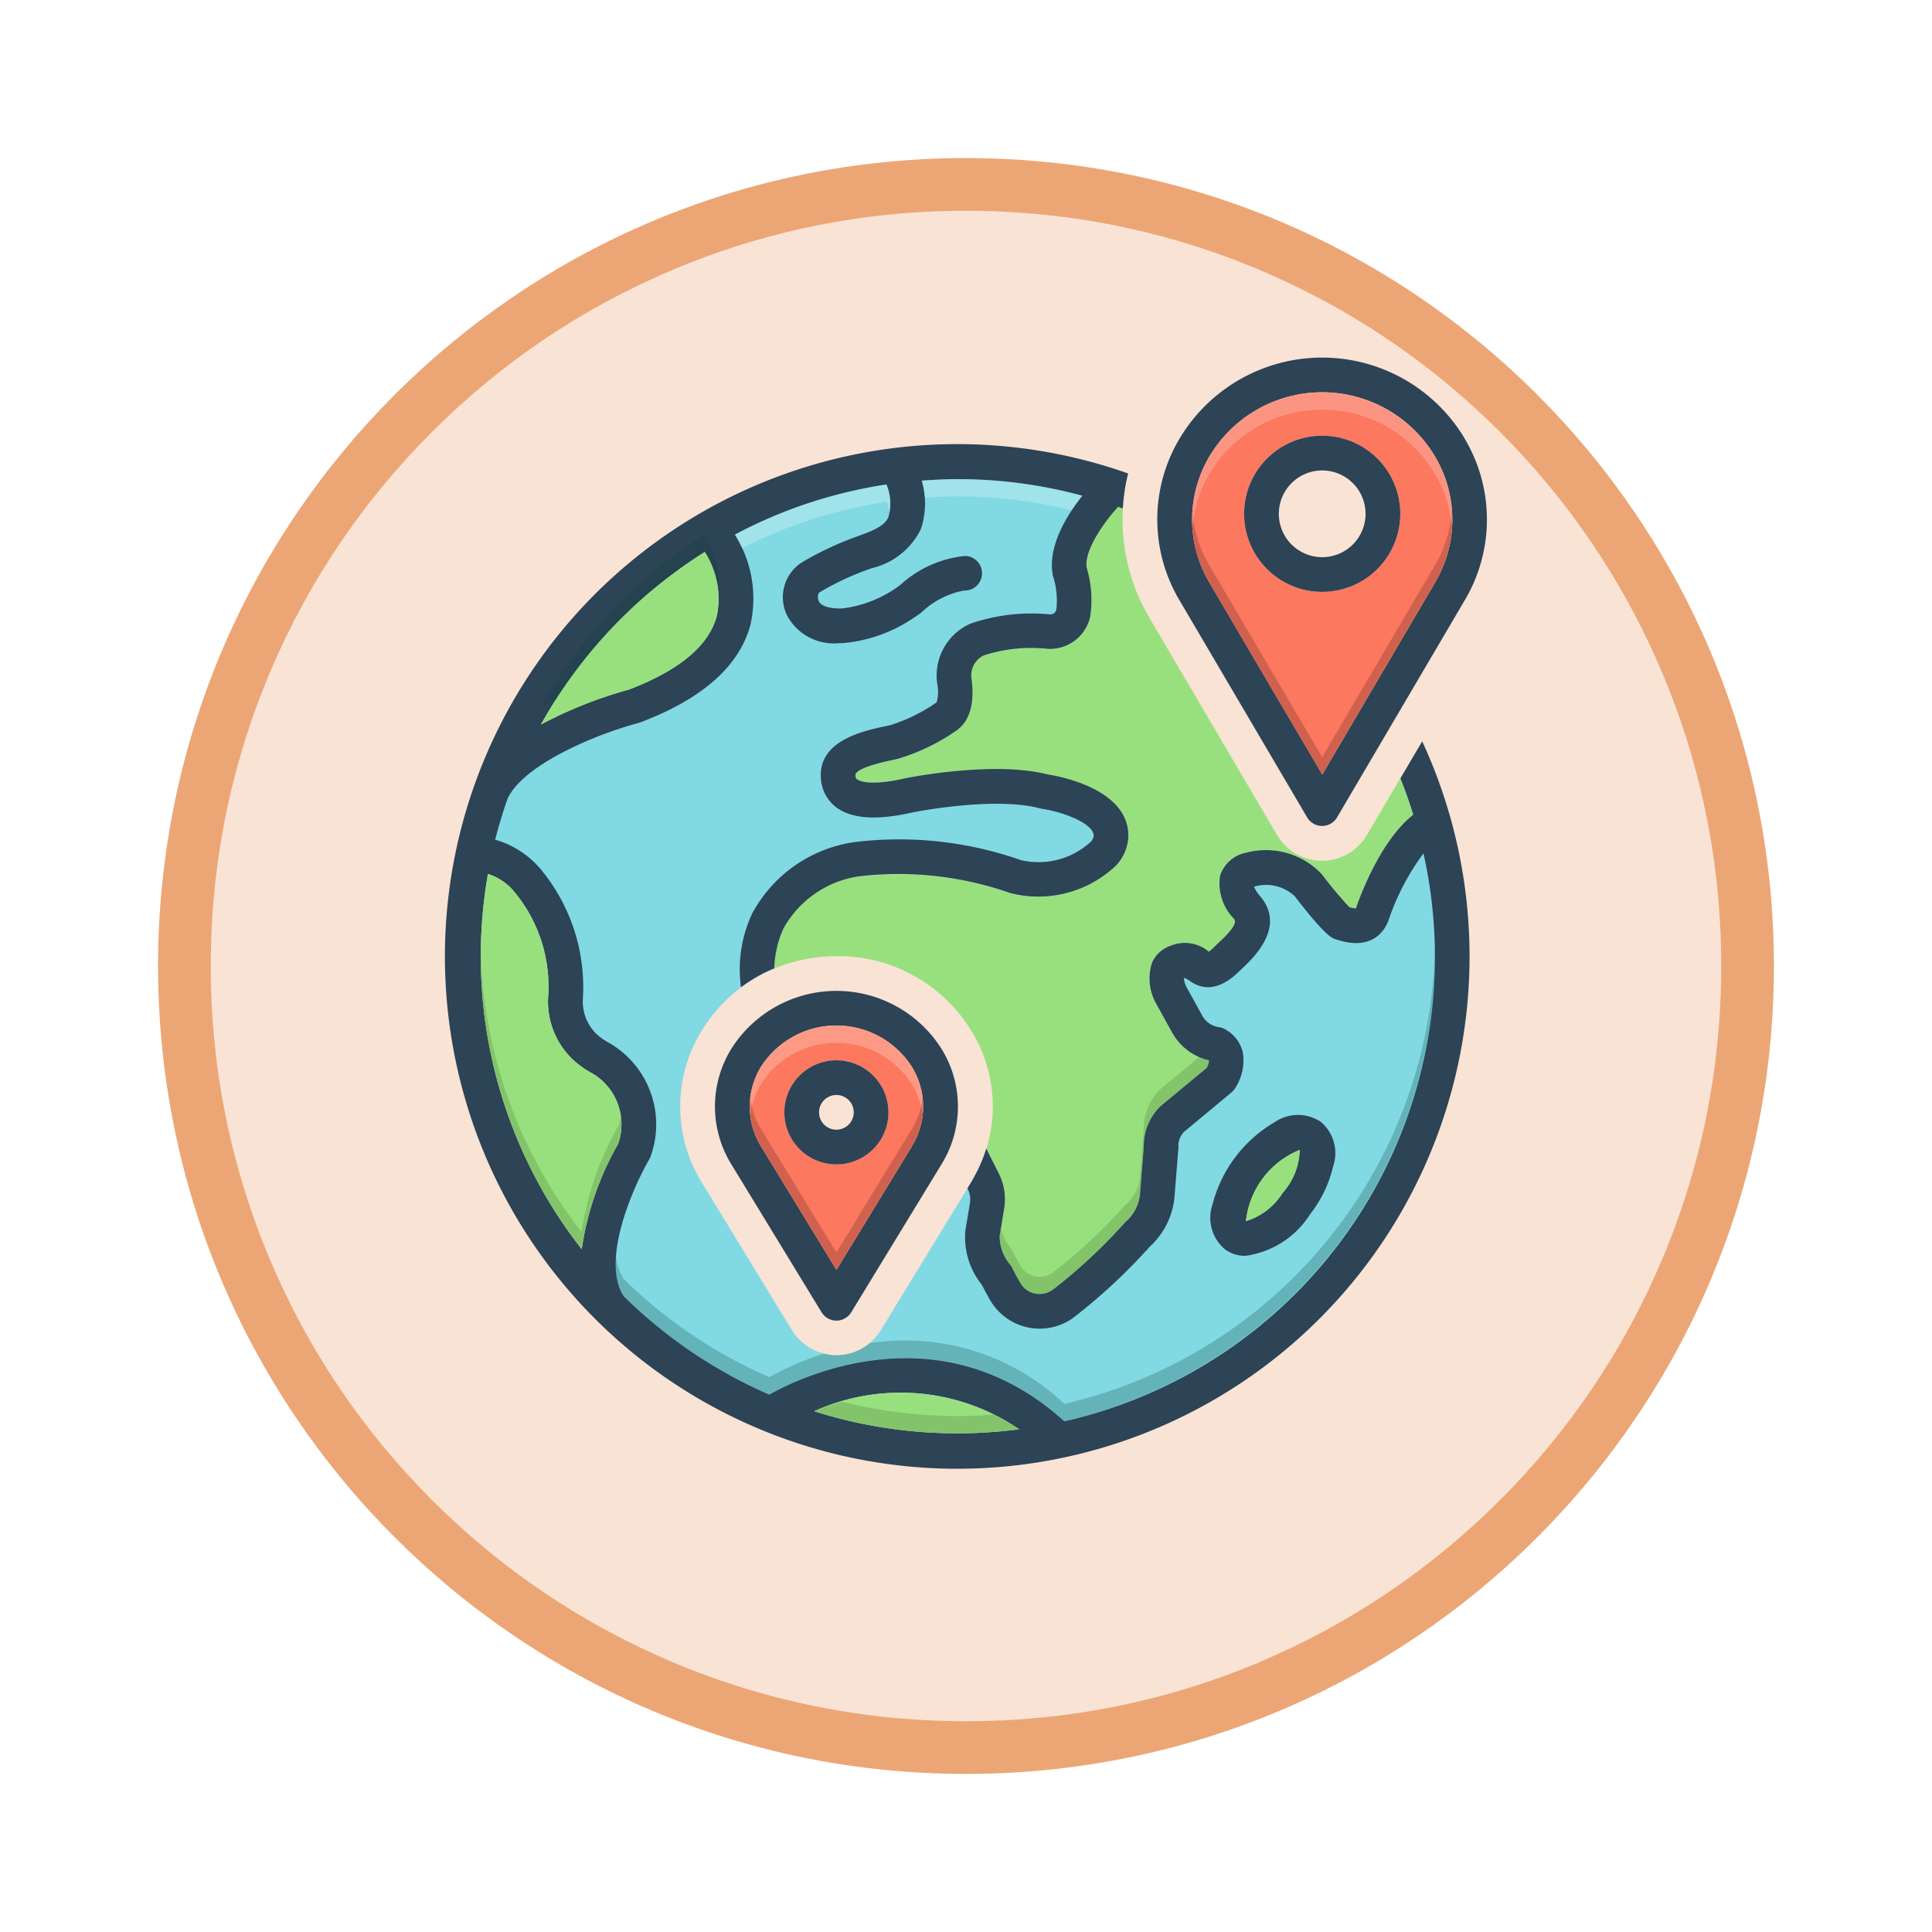 <svg xmlns="http://www.w3.org/2000/svg" xmlns:xlink="http://www.w3.org/1999/xlink" width="110" height="110" viewBox="0 0 110 110">
  <defs>
    <filter id="Trazado_982547" x="0" y="0" width="110" height="110" filterUnits="userSpaceOnUse">
      <feOffset dy="3" input="SourceAlpha"/>
      <feGaussianBlur stdDeviation="3" result="blur"/>
      <feFlood flood-opacity="0.161"/>
      <feComposite operator="in" in2="blur"/>
      <feComposite in="SourceGraphic"/>
    </filter>
  </defs>
  <g id="Grupo_1215530" data-name="Grupo 1215530" transform="translate(-945 -2661.543)">
    <g id="Grupo_1211421" data-name="Grupo 1211421" transform="translate(954 2667.543)">
      <g id="Grupo_1200150" data-name="Grupo 1200150" transform="translate(0 0)">
        <g id="Grupo_1185951" data-name="Grupo 1185951" transform="translate(0 0)">
          <g id="Grupo_1184083" data-name="Grupo 1184083" transform="translate(0 0)">
            <g id="Grupo_1183743" data-name="Grupo 1183743">
              <g id="Grupo_1181545" data-name="Grupo 1181545">
                <g id="Grupo_1177562" data-name="Grupo 1177562">
                  <g id="Grupo_1173147" data-name="Grupo 1173147" transform="translate(0 0)">
                    <g id="Grupo_1163801" data-name="Grupo 1163801" transform="translate(0 0)">
                      <g id="Grupo_1163014" data-name="Grupo 1163014" transform="translate(0 0)">
                        <g id="Grupo_1157015" data-name="Grupo 1157015">
                          <g id="Grupo_1155792" data-name="Grupo 1155792">
                            <g id="Grupo_1154703" data-name="Grupo 1154703">
                              <g id="Grupo_1150789" data-name="Grupo 1150789">
                                <g id="Grupo_1154212" data-name="Grupo 1154212">
                                  <g id="Grupo_1152583" data-name="Grupo 1152583">
                                    <g id="Grupo_1146973" data-name="Grupo 1146973">
                                      <g id="Grupo_1146954" data-name="Grupo 1146954">
                                        <g transform="matrix(1, 0, 0, 1, -9, -6)" filter="url(#Trazado_982547)">
                                          <g id="Trazado_982547-2" data-name="Trazado 982547" transform="translate(9 6)" fill="#f9e3d4">
                                            <path d="M 46 90.5 C 39.992 90.5 34.164 89.324 28.679 87.003 C 23.38 84.762 18.621 81.553 14.534 77.466 C 10.446 73.379 7.238 68.62 4.996 63.321 C 2.676 57.836 1.5 52.008 1.5 46 C 1.5 39.992 2.676 34.164 4.996 28.679 C 7.238 23.38 10.446 18.621 14.534 14.534 C 18.621 10.446 23.38 7.238 28.679 4.996 C 34.164 2.676 39.992 1.5 46 1.5 C 52.008 1.5 57.836 2.676 63.321 4.996 C 68.62 7.238 73.379 10.446 77.466 14.534 C 81.554 18.621 84.762 23.38 87.004 28.679 C 89.324 34.164 90.5 39.992 90.5 46 C 90.5 52.008 89.324 57.836 87.004 63.321 C 84.762 68.62 81.554 73.379 77.466 77.466 C 73.379 81.553 68.62 84.762 63.321 87.003 C 57.836 89.324 52.008 90.5 46 90.5 Z" stroke="none"/>
                                            <path d="M 46 3 C 40.194 3 34.563 4.137 29.263 6.378 C 24.143 8.544 19.544 11.644 15.594 15.594 C 11.644 19.544 8.544 24.143 6.378 29.263 C 4.137 34.563 3 40.194 3 46 C 3 51.806 4.137 57.437 6.378 62.737 C 8.544 67.857 11.644 72.455 15.594 76.405 C 19.544 80.355 24.143 83.456 29.263 85.622 C 34.563 87.863 40.194 89 46 89 C 51.806 89 57.437 87.863 62.737 85.622 C 67.857 83.456 72.456 80.355 76.406 76.405 C 80.356 72.455 83.456 67.857 85.622 62.737 C 87.864 57.437 89 51.806 89 46 C 89 40.194 87.864 34.563 85.622 29.263 C 83.456 24.143 80.356 19.544 76.406 15.594 C 72.456 11.644 67.857 8.544 62.737 6.378 C 57.437 4.137 51.806 3 46 3 M 46 0 C 71.405 0 92 20.595 92 46 C 92 71.405 71.405 92 46 92 C 20.595 92 7.62939453125e-06 71.405 7.62939453125e-06 46 C 7.62939453125e-06 20.595 20.595 0 46 0 Z" stroke="none" fill="#eca675"/>
                                          </g>
                                        </g>
                                      </g>
                                    </g>
                                  </g>
                                </g>
                              </g>
                            </g>
                          </g>
                        </g>
                      </g>
                    </g>
                  </g>
                </g>
              </g>
            </g>
          </g>
        </g>
      </g>
    </g>
    <g id="gps" transform="translate(966.456 2681.906)">
      <path id="Trazado_1088132" data-name="Trazado 1088132" d="M59.994,28.945l-.632,1.077c.272.677.514,1.368.731,2.069-1.916,1.511-3.082,4.791-3.265,5.334a1.225,1.225,0,0,1-.38-.074,24,24,0,0,1-1.556-1.862c-.015-.015-.025-.03-.04-.044a4.37,4.37,0,0,0-4.238-1.2,1.959,1.959,0,0,0-1.521,1.319,2.864,2.864,0,0,0,.78,2.44c.084.094.282.326-.845,1.358-.054.054-.114.109-.173.168a3.991,3.991,0,0,1-.4.361,2.128,2.128,0,0,0-2.188-.336,1.783,1.783,0,0,0-1.052.973,2.914,2.914,0,0,0,.2,2.252l.948,1.714a3.246,3.246,0,0,0,2.1,1.585,1.074,1.074,0,0,1-.128.425l-2.628,2.178a.841.841,0,0,0-.094.094,3.132,3.132,0,0,0-.864,2.213L44.53,53.7a2.371,2.371,0,0,1-.746,1.506,1.033,1.033,0,0,0-.109.1,30.31,30.31,0,0,1-4.089,3.818,1.3,1.3,0,0,1-1.027.227,1.252,1.252,0,0,1-.835-.6c-.272-.464-.464-.859-.464-.864a.836.836,0,0,0-.114-.178,2.51,2.51,0,0,1-.6-1.635l.257-1.551a3.256,3.256,0,0,0-.3-2L35.783,51.1c0,.01,0,.015-.01.025a4.492,4.492,0,0,1-.163.474c-.059.163-.128.321-.2.479a.154.154,0,0,1-.025.049,4.622,4.622,0,0,1-.217.445c-.084.163-.173.316-.267.474l-.193.321-4.934,8.075a3.05,3.05,0,0,1-.637.741h0a2.957,2.957,0,0,1-1.887.682,2.786,2.786,0,0,1-.7-.089,2.967,2.967,0,0,1-1.827-1.329l-5.127-8.4a8.215,8.215,0,0,1,0-8.683,8.665,8.665,0,0,1,2.227-2.445v0a8.5,8.5,0,0,1,.914-.593,8.21,8.21,0,0,1,.983-.479,5.872,5.872,0,0,1,.514-2.252,5.88,5.88,0,0,1,4.3-2.983,19.211,19.211,0,0,1,8.54.924.433.433,0,0,0,.074.025,6.4,6.4,0,0,0,5.729-1.3,2.521,2.521,0,0,0,1-1.966c0-2.657-3.917-3.383-4.6-3.487-3.077-.785-7.9.178-8.125.227-2.04.464-2.628.128-2.721.054-.035-.025-.084-.059-.094-.227s.247-.474,2.094-.869c.123-.03.242-.054.341-.079A11.574,11.574,0,0,0,34.1,27.295c.741-.533,1.027-1.516.845-2.924a1.256,1.256,0,0,1,.7-1.343,8.756,8.756,0,0,1,3.61-.375,2.343,2.343,0,0,0,2.44-1.808,6.3,6.3,0,0,0-.2-2.825c-.138-1.032,1.087-2.692,1.8-3.452.084.035.173.059.262.094,0-.059,0-.114.015-.173a.374.374,0,0,1,0-.074c.01-.119.02-.237.035-.356s.035-.267.054-.4v-.02a28.146,28.146,0,1,0,16.323,15.3ZM19.756,17.131a4.926,4.926,0,0,1,.687,3.635c-.449,1.694-2.134,3.107-5.008,4.2a24.592,24.592,0,0,0-5.008,1.99,27.344,27.344,0,0,1,9.33-9.829Zm-7.008,39.7A27.034,27.034,0,0,1,7,40.146a27.647,27.647,0,0,1,.41-4.682,3.218,3.218,0,0,1,1.442.943.626.626,0,0,0,.1.123,8.446,8.446,0,0,1,1.882,6A4.563,4.563,0,0,0,12.2,45.989a5.423,5.423,0,0,0,1.19.85,3.375,3.375,0,0,1,1.437,3.976A17.042,17.042,0,0,0,12.748,56.83ZM34.163,67.311a27.137,27.137,0,0,1-8.179-1.259,11.983,11.983,0,0,1,11.671,1.027A27.159,27.159,0,0,1,34.163,67.311Z" transform="translate(-1.083 -6.067)" fill="#81d9e3"/>
      <path id="Trazado_1088133" data-name="Trazado 1088133" d="M78.226,34.653c-1.916,1.511-3.082,4.791-3.265,5.334a1.225,1.225,0,0,1-.38-.074,24,24,0,0,1-1.556-1.862c-.015-.015-.025-.03-.04-.044a4.37,4.37,0,0,0-4.238-1.2,1.959,1.959,0,0,0-1.521,1.319,2.864,2.864,0,0,0,.78,2.44c.084.094.282.326-.845,1.358-.054.054-.114.109-.173.168a3.991,3.991,0,0,1-.405.361A2.128,2.128,0,0,0,64.4,42.12a1.783,1.783,0,0,0-1.052.973,2.914,2.914,0,0,0,.2,2.252l.948,1.714a3.246,3.246,0,0,0,2.1,1.585,1.074,1.074,0,0,1-.128.425l-2.628,2.178a.841.841,0,0,0-.094.094,3.132,3.132,0,0,0-.864,2.213l-.217,2.712a2.371,2.371,0,0,1-.746,1.506,1.033,1.033,0,0,0-.109.1,30.309,30.309,0,0,1-4.089,3.818,1.3,1.3,0,0,1-1.027.227,1.252,1.252,0,0,1-.835-.6c-.272-.464-.464-.859-.464-.864a.836.836,0,0,0-.114-.178,2.51,2.51,0,0,1-.6-1.635l.257-1.551a3.256,3.256,0,0,0-.3-2l-.716-1.427a8.168,8.168,0,0,0-.879-6.737,8.864,8.864,0,0,0-7.655-4.218,9.171,9.171,0,0,0-3.531.7,5.274,5.274,0,0,1,4.811-5.235,19.211,19.211,0,0,1,8.54.924.434.434,0,0,0,.074.025A6.4,6.4,0,0,0,61,37.818a2.521,2.521,0,0,0,1-1.966c0-2.657-3.917-3.383-4.6-3.487-3.077-.785-7.9.178-8.125.227-2.04.464-2.628.128-2.721.054-.035-.025-.084-.059-.094-.227s.247-.474,2.094-.869c.123-.03.242-.054.341-.079a11.574,11.574,0,0,0,3.334-1.615c.741-.533,1.027-1.516.845-2.924a1.256,1.256,0,0,1,.7-1.343,8.756,8.756,0,0,1,3.61-.375,2.343,2.343,0,0,0,2.44-1.808,6.3,6.3,0,0,0-.2-2.825c-.138-1.032,1.087-2.692,1.8-3.452.084.035.173.059.262.094,0-.059,0-.114.015-.173a11.006,11.006,0,0,0,1.516,6.416l7.255,12.347a2.965,2.965,0,0,0,5.112,0l1.9-3.23c.272.677.514,1.368.731,2.069Z" transform="translate(-19.216 -8.629)" fill="#98e07e"/>
      <path id="Trazado_1088134" data-name="Trazado 1088134" d="M98.434,87.71a2.344,2.344,0,0,0-2.632.02,7.624,7.624,0,0,0-3.536,4.692,2.339,2.339,0,0,0,.7,2.534,1.913,1.913,0,0,0,1.175.38,5.194,5.194,0,0,0,3.7-2.39,6.968,6.968,0,0,0,1.294-2.7,2.335,2.335,0,0,0-.7-2.539Zm-2.173,4.045a3.75,3.75,0,0,1-2.089,1.605,4.938,4.938,0,0,1,3.062-4.055A3.805,3.805,0,0,1,96.261,91.755Z" transform="translate(-44.689 -44.198)" fill="#2d4356"/>
      <path id="Trazado_1088135" data-name="Trazado 1088135" d="M98.283,93.78a3.75,3.75,0,0,1-2.089,1.605,4.938,4.938,0,0,1,3.062-4.055,3.805,3.805,0,0,1-.973,2.45Z" transform="translate(-46.712 -46.222)" fill="#98e07e"/>
      <path id="Trazado_1088136" data-name="Trazado 1088136" d="M59.518,26.9l-.607,1.032-.632,1.077c.272.677.514,1.368.731,2.069-1.916,1.511-3.082,4.791-3.265,5.334a1.225,1.225,0,0,1-.38-.074,24,24,0,0,1-1.556-1.862c-.015-.015-.025-.03-.04-.044a4.37,4.37,0,0,0-4.238-1.2,1.959,1.959,0,0,0-1.521,1.319,2.864,2.864,0,0,0,.78,2.44c.084.094.282.326-.845,1.358-.054.054-.114.109-.173.168a3.989,3.989,0,0,1-.4.361,2.128,2.128,0,0,0-2.188-.336,1.783,1.783,0,0,0-1.052.973,2.914,2.914,0,0,0,.2,2.252l.948,1.714a3.246,3.246,0,0,0,2.1,1.585,1.074,1.074,0,0,1-.128.425l-2.628,2.178a.84.84,0,0,0-.094.094,3.132,3.132,0,0,0-.864,2.213l-.217,2.712A2.371,2.371,0,0,1,42.7,54.2a1.034,1.034,0,0,0-.109.1A30.309,30.309,0,0,1,38.5,58.114a1.3,1.3,0,0,1-1.027.227,1.252,1.252,0,0,1-.835-.6c-.272-.464-.464-.859-.464-.864a.836.836,0,0,0-.114-.178,2.51,2.51,0,0,1-.6-1.635l.257-1.551a3.256,3.256,0,0,0-.3-2L34.7,50.088c0,.01,0,.015-.01.025q-.074.237-.163.474c-.059.163-.128.321-.2.479a.154.154,0,0,1-.025.049,4.621,4.621,0,0,1-.217.444c-.084.163-.173.316-.267.474l-.193.321.025.044a1.322,1.322,0,0,1,.119.79l-.262,1.576a4.307,4.307,0,0,0,.938,3.077c.079.158.257.5.484.894a3.262,3.262,0,0,0,4.746.968A32.427,32.427,0,0,0,44,55.679a4.379,4.379,0,0,0,1.413-2.82l.222-2.791a.631.631,0,0,0,0-.168,1.169,1.169,0,0,1,.311-.756l2.7-2.242a.833.833,0,0,0,.188-.207,2.837,2.837,0,0,0,.464-2.109,2.007,2.007,0,0,0-1.022-1.3.927.927,0,0,0-.341-.114A1.273,1.273,0,0,1,47,42.527l-.929-1.684a1.589,1.589,0,0,1-.128-.474.015.015,0,0,0,.01,0,1.28,1.28,0,0,1,.351.183c1.279.9,2.415-.193,2.84-.6l.143-.138c1.679-1.546,2.01-2.929.983-4.119a1.979,1.979,0,0,1-.326-.514.715.715,0,0,1,.094-.03,2.376,2.376,0,0,1,2.218.563c1.763,2.287,2.124,2.4,2.386,2.474l.054.015c1.99.637,2.687-.543,2.894-1.082l.015-.044a13.868,13.868,0,0,1,1.985-3.8,27.1,27.1,0,0,1-20.447,32.34c-7.152-6.49-15.281-2.381-16.8-1.521A27.367,27.367,0,0,1,14.06,58.5c-1.343-2.055.578-6.307,1.447-7.794a.872.872,0,0,0,.084-.183,5.362,5.362,0,0,0-2.336-6.435,3.486,3.486,0,0,1-.775-.548,2.594,2.594,0,0,1-.751-1.971,10.516,10.516,0,0,0-2.4-7.389A5.3,5.3,0,0,0,6.735,32.5c.2-.775.43-1.541.691-2.292.84-1.946,5-3.7,7.483-4.356a.782.782,0,0,0,.1-.035c3.531-1.334,5.635-3.205,6.263-5.556a6.815,6.815,0,0,0-.889-5.132,26.976,26.976,0,0,1,8.633-2.855,2.815,2.815,0,0,1,.109,1.857c-.188.494-.9.785-1.61,1.042A18.4,18.4,0,0,0,24.2,16.711a2.357,2.357,0,0,0-.82,3.067,3.019,3.019,0,0,0,2.954,1.531c.059,0,.123,0,.193,0a8.5,8.5,0,0,0,4.159-1.521c.064-.04.173-.119.316-.222a4.79,4.79,0,0,1,2.42-1.25.986.986,0,1,0,.094-1.971,6.392,6.392,0,0,0-3.7,1.64c-.079.059-.143.109-.173.128a6.832,6.832,0,0,1-3.176,1.225c-.257,0-1.1,0-1.3-.41-.084-.178-.079-.44.059-.524a15.875,15.875,0,0,1,2.958-1.363,4.167,4.167,0,0,0,2.786-2.218,4.568,4.568,0,0,0,.054-2.766c.677-.049,1.363-.084,2.055-.084a27.088,27.088,0,0,1,7.089.944c-.826,1.037-1.987,2.84-1.686,4.494a.541.541,0,0,0,.03.128,4.486,4.486,0,0,1,.173,1.882.356.356,0,0,1-.38.252,10.665,10.665,0,0,0-4.5.524,3.234,3.234,0,0,0-1.9,3.423,2.255,2.255,0,0,1-.03,1.057,9.552,9.552,0,0,1-2.632,1.3c-.094.02-.2.044-.316.069-1.23.262-3.793.815-3.645,2.939a2.217,2.217,0,0,0,.884,1.679c.884.652,2.307.746,4.322.286.044-.01,4.628-.929,7.255-.237a.864.864,0,0,0,.109.025c1.21.178,2.963.83,2.963,1.541a.6.6,0,0,1-.252.415,4.381,4.381,0,0,1-3.9.968,20.922,20.922,0,0,0-9.443-1.027A7.867,7.867,0,0,0,21.4,36.649a.2.2,0,0,0-.025.044,7.484,7.484,0,0,0-.642,4.208v0a9.365,9.365,0,0,1,.914-.6,9.516,9.516,0,0,1,.983-.479,5.872,5.872,0,0,1,.514-2.252,5.88,5.88,0,0,1,4.3-2.983,19.211,19.211,0,0,1,8.54.924.433.433,0,0,0,.074.025,6.4,6.4,0,0,0,5.729-1.3,2.521,2.521,0,0,0,1-1.966c0-2.657-3.917-3.383-4.6-3.487-3.077-.785-7.9.178-8.125.227-2.04.464-2.628.128-2.721.054-.035-.025-.084-.059-.094-.227s.247-.474,2.094-.869c.123-.03.242-.054.341-.079a11.574,11.574,0,0,0,3.334-1.615c.741-.533,1.027-1.516.845-2.924a1.256,1.256,0,0,1,.7-1.343,8.756,8.756,0,0,1,3.61-.375,2.343,2.343,0,0,0,2.44-1.808,6.3,6.3,0,0,0-.2-2.825c-.138-1.032,1.087-2.692,1.8-3.452.084.035.173.059.262.094,0-.059,0-.114.015-.173a.374.374,0,0,1,0-.074c.01-.119.02-.237.035-.356s.035-.267.054-.4a9.693,9.693,0,0,1,.2-.988A29.169,29.169,0,1,0,59.518,26.9ZM36.572,66.066A26.943,26.943,0,0,1,24.9,65.039,11.983,11.983,0,0,1,36.572,66.066ZM7.768,35.395a.626.626,0,0,0,.1.123,8.446,8.446,0,0,1,1.882,6,4.563,4.563,0,0,0,1.368,3.462,5.423,5.423,0,0,0,1.19.85A3.375,3.375,0,0,1,13.749,49.8a17.043,17.043,0,0,0-2.084,6.016A27.034,27.034,0,0,1,5.915,39.134a27.647,27.647,0,0,1,.41-4.682,3.218,3.218,0,0,1,1.442.943ZM19.359,19.753c-.449,1.694-2.134,3.107-5.008,4.2a24.592,24.592,0,0,0-5.008,1.99,27.344,27.344,0,0,1,9.33-9.829A4.926,4.926,0,0,1,19.359,19.753Z" transform="translate(0 -5.055)" fill="#2d4356"/>
      <g id="Grupo_1215529" data-name="Grupo 1215529" transform="translate(5.915 11.063)">
        <path id="Trazado_1088137" data-name="Trazado 1088137" d="M58.111,121.4a26.943,26.943,0,0,1-11.671-1.027A11.983,11.983,0,0,1,58.111,121.4Z" transform="translate(-27.455 -71.448)" fill="#98e07e"/>
        <path id="Trazado_1088138" data-name="Trazado 1088138" d="M24.956,26.035c-.449,1.694-2.134,3.107-5.008,4.2a24.593,24.593,0,0,0-5.008,1.99A27.344,27.344,0,0,1,24.27,22.4,4.926,4.926,0,0,1,24.956,26.035Z" transform="translate(-11.512 -22.4)" fill="#98e07e"/>
        <path id="Trazado_1088139" data-name="Trazado 1088139" d="M15.833,74.87a17.043,17.043,0,0,0-2.084,6.016A27.034,27.034,0,0,1,8,64.2a27.647,27.647,0,0,1,.41-4.682,3.218,3.218,0,0,1,1.442.943.626.626,0,0,0,.1.123,8.446,8.446,0,0,1,1.882,6,4.563,4.563,0,0,0,1.368,3.462,5.423,5.423,0,0,0,1.19.85,3.375,3.375,0,0,1,1.437,3.976Z" transform="translate(-8 -41.186)" fill="#98e07e"/>
      </g>
      <path id="Trazado_1088140" data-name="Trazado 1088140" d="M103.489,4.6a9.45,9.45,0,0,0-16.225,0,9,9,0,0,0,0,9.231l7.26,12.347a.987.987,0,0,0,1.7,0l7.26-12.347a9,9,0,0,0,0-9.231Zm-1.7,8.233-6.406,10.9-6.411-10.9a7.057,7.057,0,0,1,0-7.231,7.471,7.471,0,0,1,12.817,0A7.034,7.034,0,0,1,101.785,12.836Z" transform="translate(-41.555)" fill="#2d4356"/>
      <path id="Trazado_1088141" data-name="Trazado 1088141" d="M103.816,7.63A7.471,7.471,0,0,0,91,7.63a7.057,7.057,0,0,0,0,7.231l6.411,10.9,6.406-10.9A7.034,7.034,0,0,0,103.816,7.63ZM97.41,15.36a4.445,4.445,0,1,1,4.445-4.445A4.445,4.445,0,0,1,97.41,15.36Z" transform="translate(-43.586 -2.024)" fill="#fc785e"/>
      <path id="Trazado_1088142" data-name="Trazado 1088142" d="M100.445,9a4.445,4.445,0,1,0,4.445,4.445A4.445,4.445,0,0,0,100.445,9Zm0,6.915a2.469,2.469,0,1,1,2.469-2.469A2.469,2.469,0,0,1,100.445,15.915Z" transform="translate(-46.621 -4.555)" fill="#2d4356"/>
      <path id="Trazado_1088143" data-name="Trazado 1088143" d="M47.881,76.27a7.078,7.078,0,0,0-11.933,0,6.265,6.265,0,0,0,0,6.628l5.122,8.4a.989.989,0,0,0,1.689,0l5.122-8.4A6.244,6.244,0,0,0,47.881,76.27ZM46.2,81.87l-4.282,7.013L37.632,81.87a4.328,4.328,0,0,1,0-4.569,5.1,5.1,0,0,1,8.564,0,4.307,4.307,0,0,1,0,4.569Z" transform="translate(-15.749 -36.945)" fill="#2d4356"/>
      <path id="Trazado_1088144" data-name="Trazado 1088144" d="M70.187,68.61a27.211,27.211,0,0,1-21.1,26.473c-7.152-6.49-15.281-2.381-16.8-1.521A27.367,27.367,0,0,1,24,87.981a3.7,3.7,0,0,1-.44-2.331A2.926,2.926,0,0,0,24,86.993a27.367,27.367,0,0,0,8.288,5.581,16.968,16.968,0,0,1,3.117-1.334,2.786,2.786,0,0,0,.7.089,2.957,2.957,0,0,0,1.887-.682h0A13.177,13.177,0,0,1,49.088,94.1,27.214,27.214,0,0,0,70.182,68.23C70.187,68.354,70.187,68.482,70.187,68.61Z" transform="translate(-9.943 -34.531)" fill="#0f423c" opacity="0.25"/>
      <path id="Trazado_1088145" data-name="Trazado 1088145" d="M79.738,80.823a1.074,1.074,0,0,1-.128.425l-2.628,2.178a.838.838,0,0,0-.094.094,3.132,3.132,0,0,0-.864,2.213l-.217,2.712a2.371,2.371,0,0,1-.746,1.506,1.035,1.035,0,0,0-.109.1,30.308,30.308,0,0,1-4.089,3.818,1.3,1.3,0,0,1-1.027.227A1.252,1.252,0,0,1,69,93.5c-.272-.464-.464-.859-.464-.864a.836.836,0,0,0-.114-.178,2.51,2.51,0,0,1-.6-1.635l.069-.41a2.785,2.785,0,0,0,.533,1.057.837.837,0,0,1,.114.178s.193.4.464.864a1.252,1.252,0,0,0,.835.6,1.3,1.3,0,0,0,1.027-.227,30.308,30.308,0,0,0,4.089-3.818,1.034,1.034,0,0,1,.109-.1,2.371,2.371,0,0,0,.746-1.506l.217-2.712a3.132,3.132,0,0,1,.864-2.213.842.842,0,0,1,.094-.094l2.183-1.808A2.9,2.9,0,0,0,79.738,80.823Z" transform="translate(-32.36 -40.807)" fill="#528440" opacity="0.3"/>
      <path id="Trazado_1088146" data-name="Trazado 1088146" d="M58.111,121.921a26.943,26.943,0,0,1-11.671-1.027,14.339,14.339,0,0,1,1.585-.543,26.851,26.851,0,0,0,6.594.815q1.067,0,2.1-.089A11.215,11.215,0,0,1,58.111,121.921Z" transform="translate(-21.539 -60.909)" fill="#528440" opacity="0.3"/>
      <path id="Trazado_1088147" data-name="Trazado 1088147" d="M15.833,79.258a17.042,17.042,0,0,0-2.084,6.016A27.034,27.034,0,0,1,8,68.59c0-.133,0-.267,0-.4a27.07,27.07,0,0,0,5.744,16.1,17.042,17.042,0,0,1,2.084-6.016,3.758,3.758,0,0,0,.153-.642A3.508,3.508,0,0,1,15.833,79.258Z" transform="translate(-2.085 -34.511)" fill="#528440" opacity="0.3"/>
      <path id="Trazado_1088148" data-name="Trazado 1088148" d="M25.05,23.571a5.926,5.926,0,0,0-.78-2.183,27.321,27.321,0,0,0-8.47,8.4q-.43.207-.859.445A27.344,27.344,0,0,1,24.27,20.4a5.248,5.248,0,0,1,.78,3.171Z" transform="translate(-5.597 -10.324)" fill="#0f423c" opacity="0.25"/>
      <path id="Trazado_1088149" data-name="Trazado 1088149" d="M46.1,16.25a3.441,3.441,0,0,0-.173-.642A26.865,26.865,0,0,0,37.7,18.255a7.528,7.528,0,0,0-.405-.78,26.976,26.976,0,0,1,8.633-2.855A3,3,0,0,1,46.1,16.25Z" transform="translate(-16.908 -7.399)" fill="#e8fbfc" opacity="0.3"/>
      <path id="Trazado_1088150" data-name="Trazado 1088150" d="M67.982,14.943c-.193.242-.4.524-.607.835a26.979,26.979,0,0,0-6.48-.79c-.632,0-1.259.03-1.882.074a5.282,5.282,0,0,0-.173-.978C59.517,14.035,60.2,14,60.895,14a27.088,27.088,0,0,1,7.089.944Z" transform="translate(-27.815 -7.085)" fill="#e8fbfc" opacity="0.3"/>
      <path id="Trazado_1088151" data-name="Trazado 1088151" d="M103.818,21.779l-6.406,10.9L91,21.779a7.124,7.124,0,0,1-.978-4.109A7.169,7.169,0,0,0,91,20.791l6.411,10.9,6.406-10.9a7.111,7.111,0,0,0,.983-3.121,7.091,7.091,0,0,1-.983,4.109Z" transform="translate(-43.589 -8.943)" fill="#a54b3f" opacity="0.5"/>
      <path id="Trazado_1088152" data-name="Trazado 1088152" d="M104.8,11.739a7.111,7.111,0,0,0-.983-3.121A7.471,7.471,0,0,0,91,8.618a7.169,7.169,0,0,0-.978,3.121A7.106,7.106,0,0,1,91,7.63a7.471,7.471,0,0,1,12.817,0A7.073,7.073,0,0,1,104.8,11.739Z" transform="translate(-43.588 -2.024)" fill="#f9dbd7" opacity="0.3"/>
      <path id="Trazado_1088153" data-name="Trazado 1088153" d="M48.226,79.326a5.1,5.1,0,0,0-8.564,0,4.328,4.328,0,0,0,0,4.569l4.282,7.013,4.282-7.013A4.307,4.307,0,0,0,48.226,79.326ZM43.944,84.9a2.963,2.963,0,1,1,2.963-2.963A2.963,2.963,0,0,1,43.944,84.9Z" transform="translate(-17.779 -38.97)" fill="#fc785e"/>
      <path id="Trazado_1088154" data-name="Trazado 1088154" d="M45.963,81a2.963,2.963,0,1,0,2.963,2.963A2.963,2.963,0,0,0,45.963,81Zm0,3.951a.988.988,0,1,1,.988-.988A.988.988,0,0,1,45.963,84.951Z" transform="translate(-19.798 -40.994)" fill="#2d4356"/>
      <path id="Trazado_1088155" data-name="Trazado 1088155" d="M48.855,82.1a4.366,4.366,0,0,0-.627-1.788,5.1,5.1,0,0,0-8.564,0,4.357,4.357,0,0,0-.622,1.788,4.333,4.333,0,0,1,.622-2.776,5.1,5.1,0,0,1,8.564,0,4.337,4.337,0,0,1,.627,2.776Z" transform="translate(-17.78 -38.97)" fill="#fff" opacity="0.25"/>
      <path id="Trazado_1088156" data-name="Trazado 1088156" d="M48.228,88.111l-4.282,7.013-4.282-7.013a4.347,4.347,0,0,1-.622-2.781,4.377,4.377,0,0,0,.622,1.793l4.282,7.013,4.282-7.013a4.386,4.386,0,0,0,.627-1.793A4.351,4.351,0,0,1,48.228,88.111Z" transform="translate(-17.78 -43.186)" fill="#a54b3f" opacity="0.5"/>
    </g>
  </g>
</svg>
